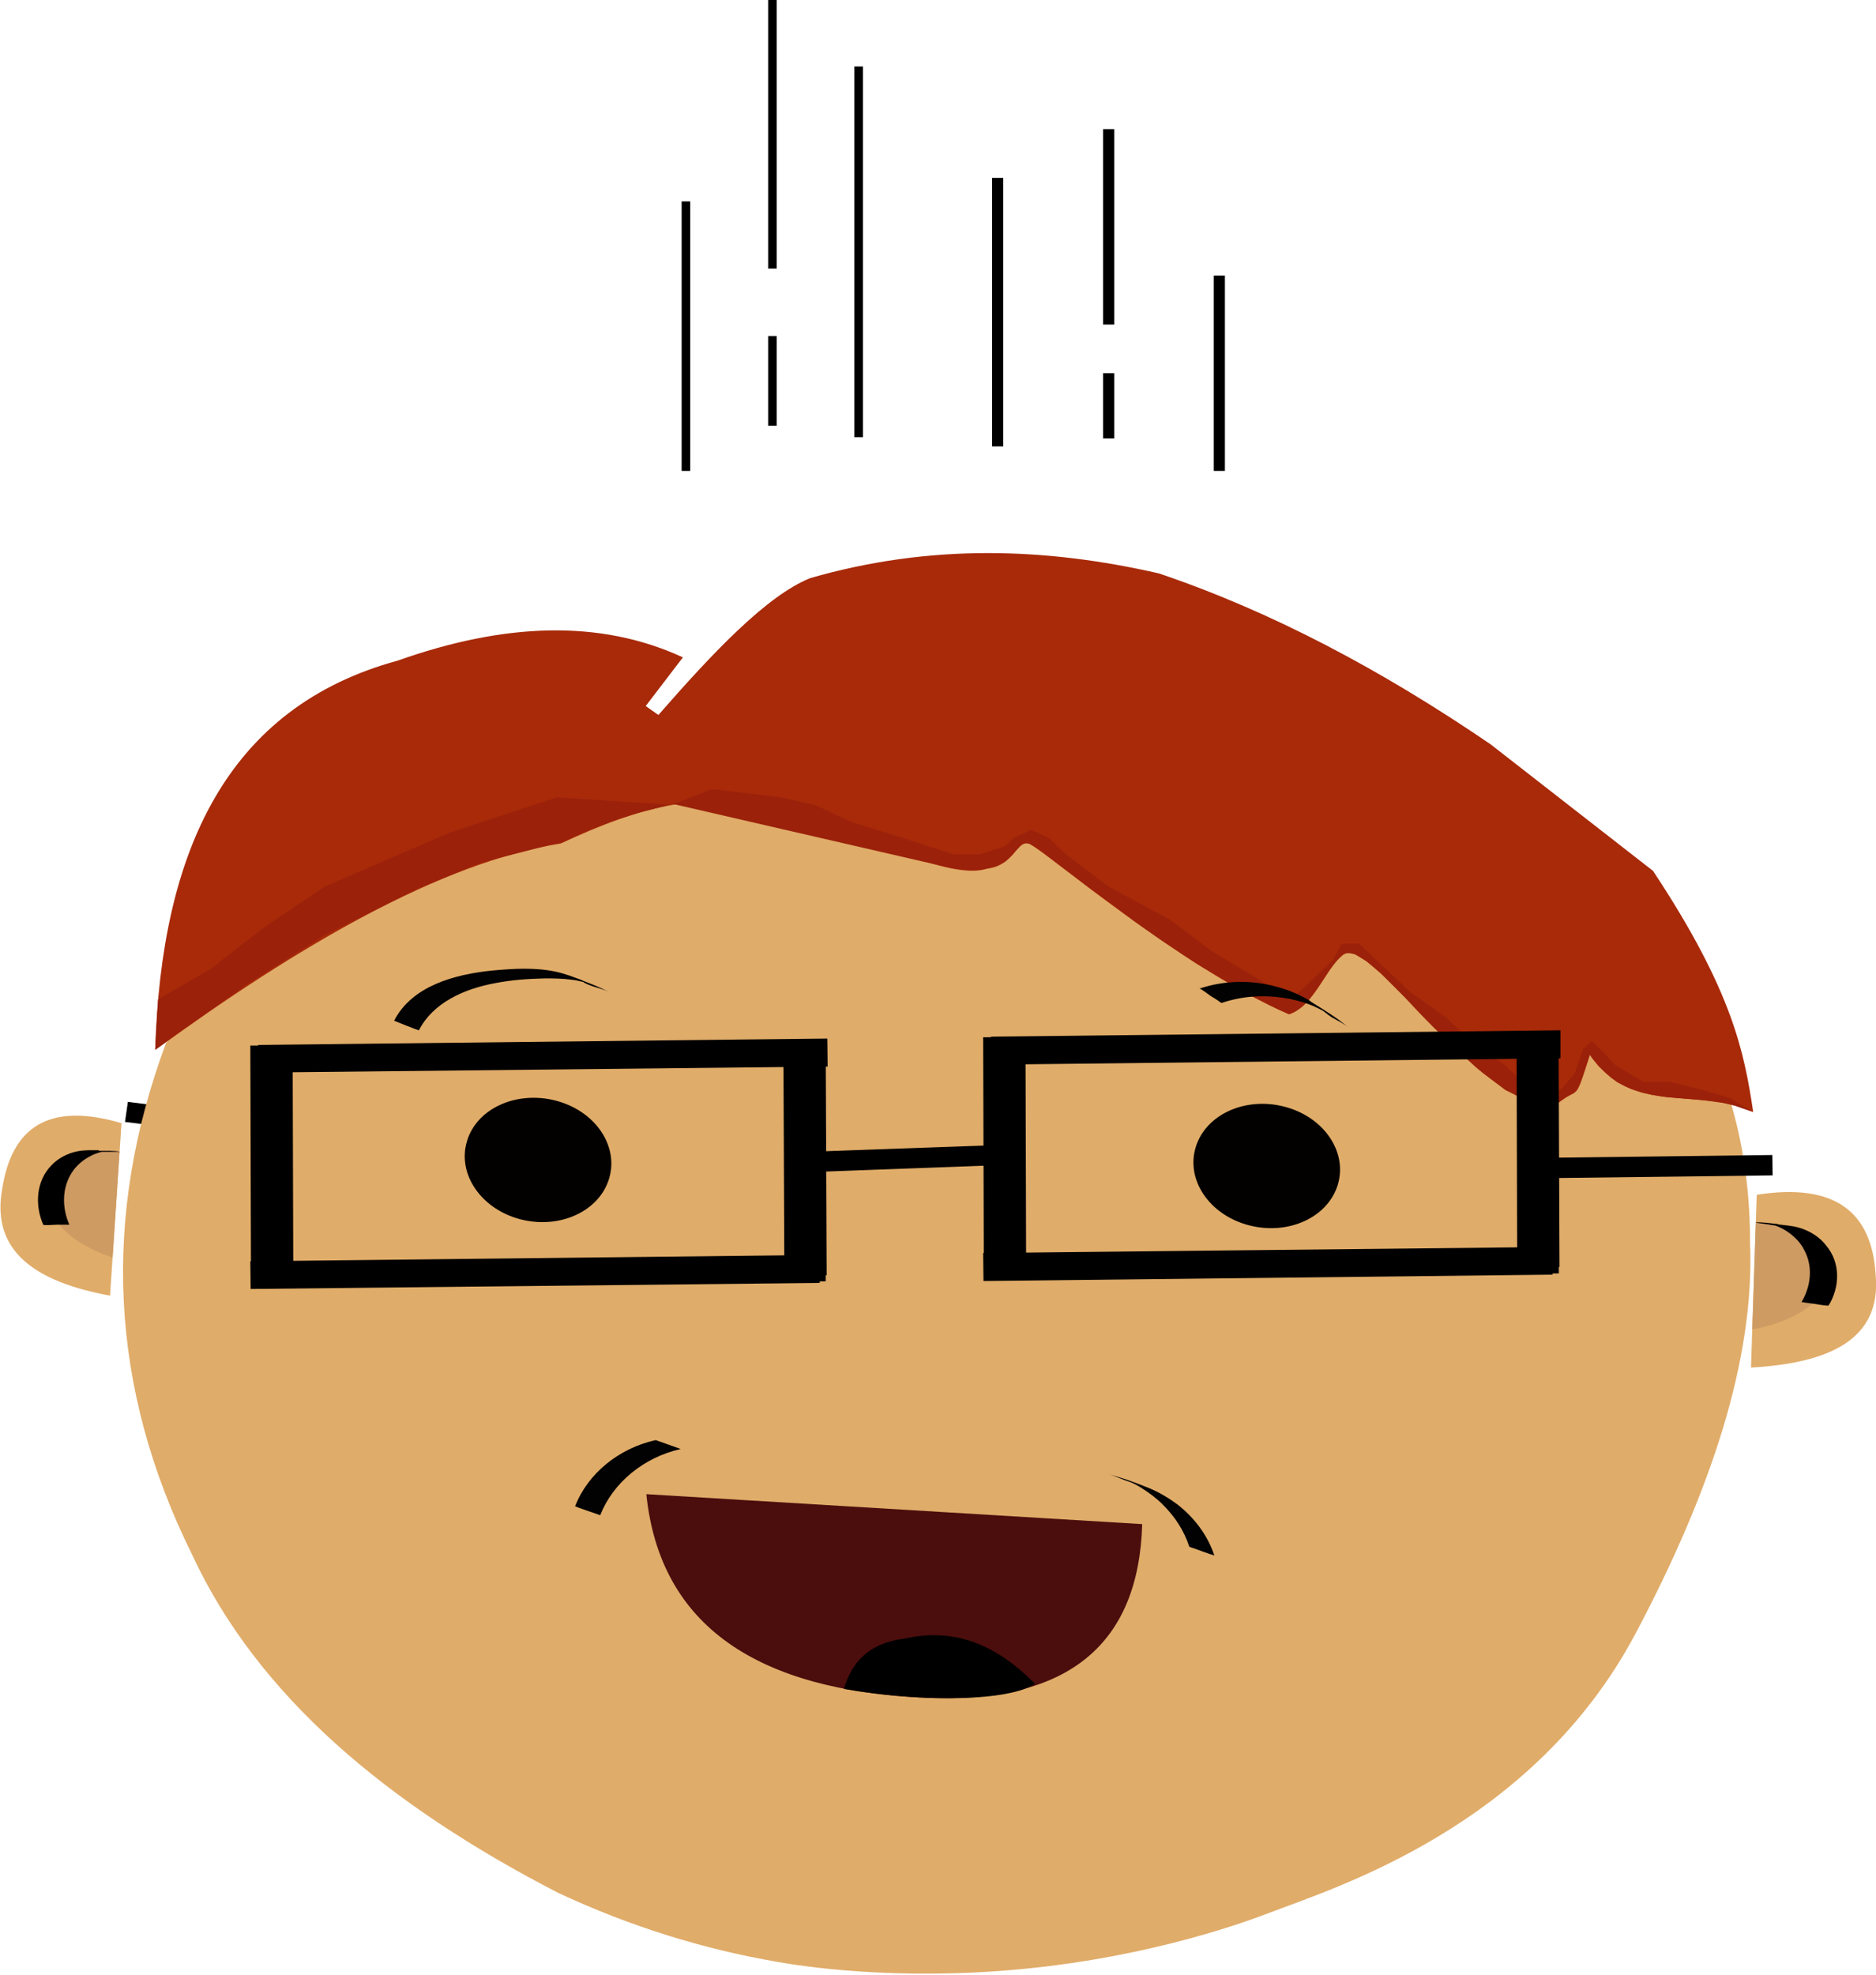 <?xml version="1.0" encoding="UTF-8"?>
<svg id="Layer_1" xmlns="http://www.w3.org/2000/svg" version="1.1" viewBox="0 0 589.8 620.6">
  <!-- Generator: Adobe Illustrator 29.0.0, SVG Export Plug-In . SVG Version: 2.1.0 Build 186)  -->
  <defs>
    <style>
      .st0 {
        fill: #ce9b63;
      }

      .st1 {
        fill: #e0ac69;
      }

      .st2 {
        fill: #020202;
      }

      .st3 {
        fill: #020100;
      }

      .st4 {
        fill: #a82a09;
      }

      .st5 {
        fill: #4c0d0d;
      }

      .st6 {
        fill: #9b210a;
      }
    </style>
  </defs>
  <polygon points="91.1 352.7 40.2 346.3 39.3 352.6 90.3 359 91.1 352.7"/>
  <g>
    <path class="st1" d="M38.2,353c-22.9-6.8-34.5,1.3-37.5,20.6-3.6,19.7,10.5,29.3,33.9,33.6l3.6-54.2h0,0Z"/>
    <path class="st0" d="M37.6,361.9s-19.6-4-22.3,11.3c-2.7,15.3,20.1,22,20.1,22l2.2-33.3h0Z"/>
    <path d="M31,361.5c-2.1,0-4.4-.1-6.5.3-3.2.6-6.2,2.2-8.3,4.4-4.9,5-5.3,12.6-2.6,18.7.1.3,3.7,0,4.1,0h2.9c.1,0,1.2,0,1.2,0-2.3-5.2-2.4-11.5.8-16.4,1.4-2.2,3.5-4,5.9-5.2,1.1-.6,2.3-1,3.5-1.3.7,0,1.3,0,1.9,0h2.9c.3,0,.8-.1,1.2,0-2.2-.4-4.6-.3-6.9-.3h0s0,0,0,0Z"/>
  </g>
  <g>
    <path class="st1" d="M52.2,327.8c-20.2,54.3-18,108,8.2,160.8,20.6,44.4,61.4,78.6,115.1,106.3,22.7,10.6,45.7,17.7,69,21.7,6.7,1.2,37,6.1,77.2,2.2,41.4-4,71.2-15.3,77.3-17.6,20.8-8,82.9-27,115.2-87.8,23.7-44.7,37.5-86.2,36-122.7.1-58.4-28-94.3-61.5-125.8l-168.3-31.4-135.3,3.2-94.9,40.9-37.9,50.1h0s0,0,0,0Z"/>
    <path class="st4" d="M48.8,329.8c1.9-62.2,22.4-107.5,76.3-122.2,33.3-11.8,63.4-13.1,89.6-1l-11.7,15.3,4,2.8c17.3-19.8,34.1-37.5,47.7-43,37.8-10.9,74.1-9.6,109.6-1.5,35.3,11.9,70,30.3,104.3,53.7l51.1,39.8c25.1,37.9,28.7,57.2,31.5,75.8-17.4-8.2-38.2,1.6-51.3-18.1-5.4,16.8-2.7,8.8-11.6,16.6-24.8-1.3-57.4-54.2-65.9-48-5.6,4.1-9.1,16.1-17.1,18.8-34.9-15.2-77.7-52.2-81.7-53.6s-4.5,6.7-13.2,7.8c-11,3.5-32.6-7.7-60-17-27.5-9.3-49.8-2.2-74.1,9.1-37.9,6-83,32.5-127.5,64.9h0s0,0,0,0Z"/>
    <path class="st2" d="M183.1,308.1c-2.7-1-5.5-2.1-8.3-2.7-6.5-1.4-13.2-1-19.8-.4-12.2,1.2-25.5,4.9-31.1,15.8,0,0,7.7,3.1,7.8,3,4.4-8.6,14.1-13,23.9-14.8,5.1-1,10.4-1.4,15.6-1.5,2.8,0,5.6,0,8.4.4,1.2.1,2.4.4,3.7.7.1,0,.2.1.3.2,2.4,1.4,5.5,1.7,7.8,3-2.6-1.5-5.4-2.5-8.2-3.6h0s0,0,0,0Z"/>
    <path class="st3" d="M146.8,358.7c3-10.3,15.5-16,27.9-12.8s19.9,14.2,16.8,24.5-15.5,16-27.9,12.8c-12.3-3.2-19.9-14.2-16.8-24.5Z"/>
    <path class="st3" d="M375.9,360.6c3.1-10.3,15.5-16,27.9-12.8s19.9,14.2,16.8,24.5c-3.1,10.3-15.5,16-27.9,12.8s-19.9-14.2-16.8-24.5h0Z"/>
    <path class="st5" d="M203.3,469.6l155.8,9.4c-1.1,37.6-23,56.5-68,54.6-52.8-2.3-83.6-22.4-87.9-64h0s0,0,0,0Z"/>
    <path d="M265.3,530.8c2.4-7.8,7-14.3,19.5-15.9,16-3.5,29.1,2.6,40.6,14.3-8.1,5.4-34.5,6-60.1,1.6h0Z"/>
    <path class="st2" d="M212.9,455c-.9-.3-1.9-.7-2.8-1s-1.9-.7-2.8-1c-.2,0-.9-.4-1.2-.4-11.6,2.6-21.3,10.5-25.3,20.8,0,.1,7.9,2.8,7.9,2.8,4-10.2,13.7-18.2,25.3-20.8-.1,0-1.2-.5-1.1-.4h0Z"/>
    <path class="st2" d="M370,472.7c-2.7-2-5.6-3.7-8.7-5-4.2-1.7-8.5-3.3-12.9-4.4,2.4.6,4.6,1.8,7,2.5,1.2.5,2.3,1.1,3.4,1.8,2.4,1.5,4.7,3.2,6.6,5.1,3.9,3.8,6.9,8.4,8.5,13.4,0,0,1.2.5,1.1.4.9.3,1.9.7,2.8,1s1.9.7,2.8,1c.2,0,1.1.3,1.2.4-2.1-6.3-6.2-11.9-11.8-16.2h0s0,0,0,0Z"/>
    <g>
      <polygon points="78.7 328.6 78.9 398.5 92.2 398.4 92 328.5 78.7 328.6"/>
      <polygon points="257.7 394.4 78.7 396.4 78.8 405.1 257.7 403.2 257.7 394.4"/>
      <polygon points="260.1 326.4 81.2 328.4 81.2 337.1 260.2 335.2 260.1 326.4"/>
      <polygon points="246.3 329.5 246.6 401 259.9 400.8 259.6 329.3 246.3 329.5"/>
      <polygon points="259.6 395.6 253 395.6 253 402.8 259.6 402.7 259.6 395.6"/>
    </g>
    <polygon points="321.3 359.6 248.1 362.2 248.4 368.6 321.6 365.9 321.3 359.6"/>
    <polygon points="557.2 363 484 363.9 484.1 370.3 557.3 369.4 557.2 363"/>
    <polygon class="st6" points="210.6 252.9 175.1 250.6 141.3 261.7 102 278.7 83 291.5 66.4 304.4 49.7 314.1 48.8 329.8 77.6 309.4 101.8 294 131.7 279.1 151.2 271.1 172.6 265.6 176.3 264.9 185.3 260.8 193.3 257.8 200.5 255.5 210.6 252.9"/>
    <polygon class="st6" points="211.7 252.7 223.9 248 245.6 250.6 256.5 253.1 267.3 258.2 283.6 263.3 291.7 265.9 299.8 268.5 308 268.5 316.1 265.9 318.8 263.3 324.2 260.8 329.7 263.3 335.1 268.5 348.6 278.7 367.6 288.9 381.2 299.1 397.1 308.6 405.6 314.5 411 309.4 419.1 301.7 421.8 296.6 427.3 296.6 432.7 301.7 443.5 311.9 454.4 319.6 462.5 327.2 473.3 334.9 481.5 342.6 490.6 342.6 495 337.5 497.7 329.8 500.4 327.2 503.2 329.8 507.7 334.6 516.7 340 524.8 340 535.6 342.6 543.8 345.1 551.1 349.5 545.4 347.5 541.6 346.6 535.6 345.8 527.6 345.1 523.9 344.8 521.8 344.5 519.4 344.1 516.3 343.4 512.9 342.3 510.9 341.4 508.4 340.1 506.4 338.6 504.8 337.2 502.6 335.1 500.4 332.4 499.8 331.4 499.7 331.8 497.7 337.9 497 339.9 496.2 341.7 495.9 342.3 495.4 342.9 494.8 343.5 493.8 344 492.5 344.7 491.5 345.4 490.1 346.4 478.8 345.1 476.2 344 473.3 342.6 471.2 341 468.8 339.2 466.3 337.3 464.1 335.5 461.3 332.9 450.9 323.1 446.3 318.4 441.8 313.6 437.9 309.7 434.1 305.9 429.6 302.1 426 299.9 424 299.5 423.2 299.6 422.3 299.9 421.2 300.9 419.9 302.3 418.1 304.7 416 307.9 413.8 311.1 411.5 314.2 409.7 316.1 408.2 317.2 406.9 318 405.2 318.7 402 317.3 399.1 315.9 396.4 314.5 393.8 313.2 376.4 303 371.7 299.9 364.1 294.8 356.3 289.3 351.1 285.3 343.5 279.8 335.1 273.4 328.2 268.1 325.4 266.2 323.7 265.2 323.1 265 322.8 265 322.4 265 322 265.1 321.5 265.3 320.8 265.8 320.2 266.5 319.1 267.6 318.5 268.4 317.5 269.4 316.1 270.7 314.7 271.5 313.4 272.1 312.6 272.4 310.9 272.8 310.4 272.9 309.6 273.1 308.4 273.3 306.8 273.5 305.7 273.5 304.6 273.5 302.7 273.3 301 273.1 299.6 272.9 298.1 272.6 211.7 252.7"/>
    <path class="st2" d="M412.1,314.7c-3.3-2-6.9-3.6-10.8-4.6-7.9-2.2-16.5-2-24.2.6.3-.1,3.1,2,3.5,2.3.8.5,1.7,1,2.5,1.6.2.1.9.7,1,.6,6.2-2.1,12.8-2.6,19.4-1.6,3.2.5,6.3,1.3,9.2,2.5,1.1.5,2.2,1,3.3,1.6.3.3.6.5.9.7,2,1.8,4.9,2.7,7,4.5-3.6-3.1-7.8-5.6-11.8-8.1h0Z"/>
    <g>
      <polygon points="309.1 326 309.3 396 322.6 395.8 322.4 325.9 309.1 326"/>
      <polygon points="488.1 391.9 309.1 393.8 309.2 402.6 488.1 400.6 488.1 391.9"/>
      <polygon points="490.6 323.8 311.6 325.8 311.7 334.6 490.6 332.6 490.6 323.8"/>
      <polygon points="476.8 326.9 477 398.4 490.3 398.2 490 326.8 476.8 326.9"/>
      <polygon points="490 393 483.4 393.1 483.4 400.3 490.1 400.2 490 393"/>
    </g>
    <g>
      <path class="st1" d="M552.3,375.5c24.9-3.9,36.2,5.6,37.4,25.2,1.8,20-14.1,27.7-39.2,29.1l1.8-54.3h0Z"/>
      <path class="st0" d="M552,384.4s21.1-1.5,22.4,14.1-23.5,19.3-23.5,19.3l1.1-33.3Z"/>
      <path d="M559,384.8c2.3.3,4.6.4,6.8,1.1,3.3,1,6.3,2.9,8.3,5.5,4.7,5.6,4.3,13.2.8,18.9-.1.2-3.9-.4-4.3-.5-1-.1-2-.3-3-.4-.1,0-1.2-.2-1.2-.2,2.9-4.9,3.7-11.1.8-16.4-1.2-2.4-3.2-4.4-5.7-6-1.1-.7-2.3-1.3-3.6-1.7-.7,0-1.4-.2-2-.3-1-.1-2-.3-3-.4-.4,0-.9-.2-1.2-.2,2.4-.2,4.9.3,7.3.5h0s0,0,0,0Z"/>
    </g>
    <g>
      <rect x="268.6" y="20.9" width="2.7" height="116.5"/>
      <rect x="241.5" y="105.6" width="2.7" height="28.2"/>
      <rect x="241.5" y="-.3" width="2.7" height="84.7"/>
      <rect x="214.3" y="63.3" width="2.7" height="84.7"/>
    </g>
    <g>
      <rect x="311.9" y="55.9" width="3.5" height="84.4"/>
      <rect x="346.8" y="117.3" width="3.5" height="20.5"/>
      <rect x="346.8" y="40.6" width="3.5" height="61.4"/>
      <rect x="381.6" y="86.6" width="3.5" height="61.4"/>
    </g>
  </g>
</svg>